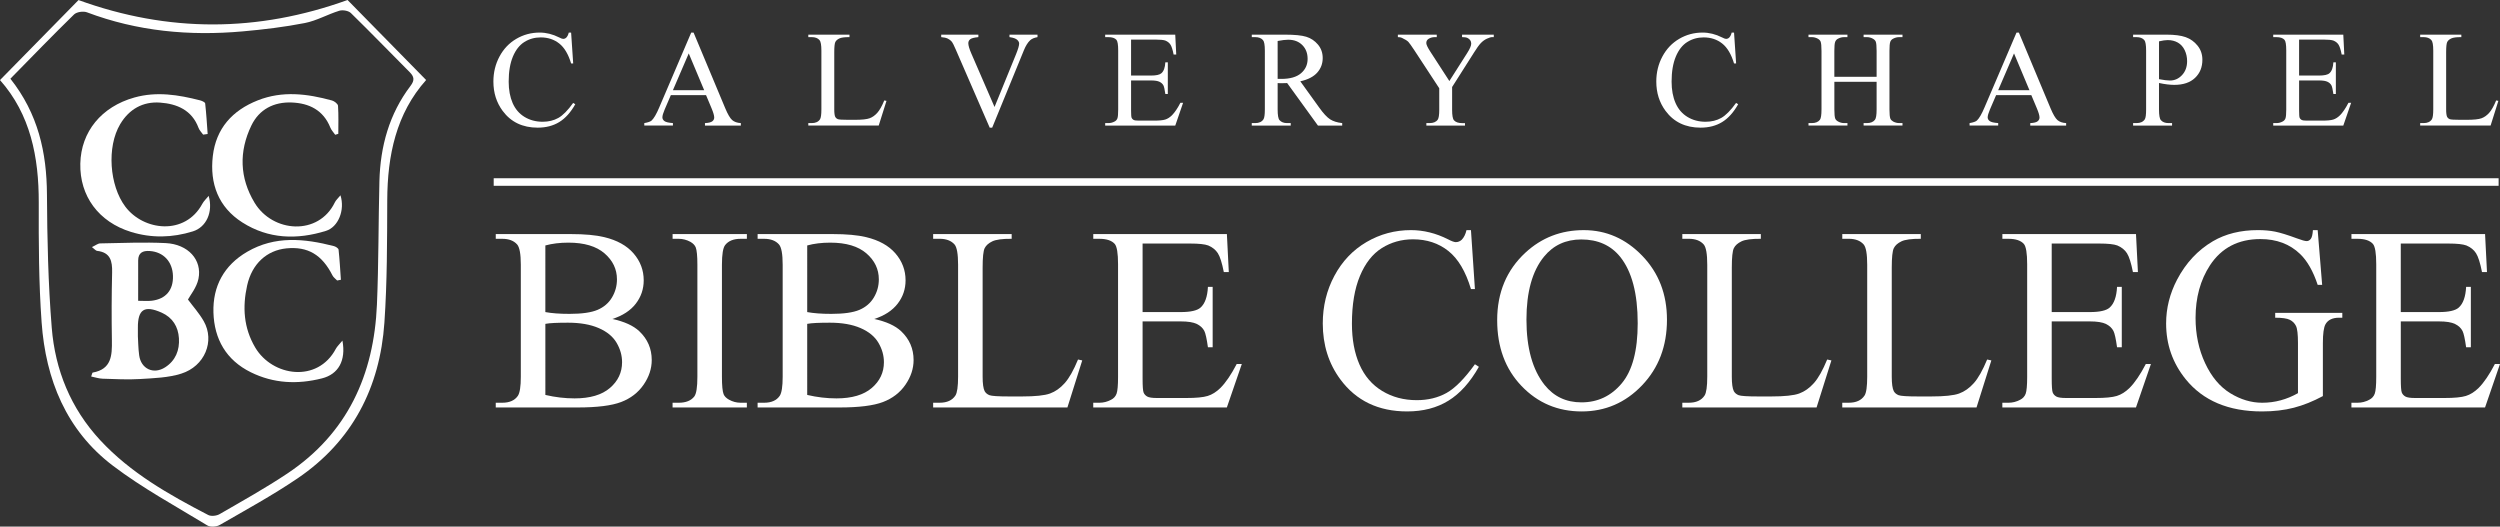 <?xml version="1.0" encoding="utf-8"?>
<!-- Generator: Adobe Illustrator 16.0.0, SVG Export Plug-In . SVG Version: 6.00 Build 0)  -->
<!DOCTYPE svg PUBLIC "-//W3C//DTD SVG 1.1//EN" "http://www.w3.org/Graphics/SVG/1.1/DTD/svg11.dtd">
<svg version="1.1" id="Layer_1" xmlns="http://www.w3.org/2000/svg" xmlns:xlink="http://www.w3.org/1999/xlink" x="0px" y="0px"
	 width="173.319px" height="36.51px" viewBox="0 0 173.319 36.51" enable-background="new 0 0 173.319 36.51" xml:space="preserve">
<rect x="0" y="0" width="173.319" height="36.51" fill="#333333" stroke="none"/>
<g>
	<g>
		<path fill-rule="evenodd" clip-rule="evenodd" fill="#FFFFFF" d="M0,5.551c1.86-1.895,3.689-3.759,5.443-5.546
			C11.685,2.266,17.857,2.249,24.095,0c1.759,1.792,3.59,3.655,5.447,5.547c-2.076,2.326-2.684,5.222-2.695,8.337
			c-0.009,2.823-0.005,5.653-0.196,8.467c-0.308,4.517-2.224,8.237-6.026,10.816c-1.73,1.173-3.574,2.18-5.387,3.226
			c-0.226,0.131-0.653,0.164-0.861,0.036c-2.207-1.346-4.5-2.586-6.552-4.144c-3.237-2.455-4.657-5.981-4.94-9.937
			c-0.198-2.755-0.206-5.528-0.198-8.293C2.695,10.879,2.107,7.925,0,5.551z M0.72,5.457c1.926,2.432,2.519,5.115,2.535,8.023
			c0.017,3.082,0.084,6.171,0.332,9.241c0.236,2.932,1.315,5.587,3.352,7.788c2.115,2.284,4.777,3.783,7.495,5.194
			c0.203,0.106,0.58,0.063,0.791-0.06c1.584-0.917,3.189-1.809,4.71-2.825c4.156-2.777,5.991-6.836,6.197-11.705
			c0.121-2.849,0.1-5.705,0.172-8.556c0.062-2.408,0.678-4.655,2.155-6.601c0.301-0.395,0.255-0.642-0.065-0.962
			c-1.358-1.361-2.692-2.746-4.067-4.088c-0.168-0.164-0.567-0.233-0.803-0.161c-0.809,0.248-1.57,0.691-2.39,0.852
			c-1.419,0.278-2.865,0.45-4.308,0.579c-3.69,0.33-7.305-0.003-10.801-1.323c-0.25-0.094-0.71-0.027-0.892,0.15
			C3.655,2.446,2.22,3.932,0.72,5.457z"/>
		<path fill-rule="evenodd" clip-rule="evenodd" fill="#FFFFFF" d="M13.03,20.766c0.35,0.473,0.784,0.953,1.096,1.502
			c0.781,1.377,0.074,3.123-1.564,3.637c-0.896,0.282-1.882,0.312-2.833,0.371c-0.87,0.054-1.747,0.005-2.62-0.022
			c-0.257-0.008-0.512-0.097-0.788-0.152c0.064-0.174,0.077-0.268,0.104-0.272c1.31-0.23,1.349-1.189,1.332-2.23
			c-0.026-1.572-0.022-3.146,0.016-4.719c0.019-0.789-0.123-1.386-1.043-1.489c-0.091-0.01-0.171-0.122-0.357-0.263
			c0.25-0.116,0.411-0.252,0.574-0.255c1.514-0.026,3.031-0.096,4.541-0.021c1.552,0.077,2.541,1.163,2.27,2.479
			C13.633,19.936,13.185,20.474,13.03,20.766z M9.559,23.313c0.022,0.342,0.023,0.836,0.09,1.322
			c0.129,0.942,0.997,1.344,1.798,0.831c0.728-0.466,1.01-1.192,0.958-2.015c-0.05-0.799-0.436-1.437-1.2-1.777
			c-1.193-0.53-1.656-0.229-1.646,1.055C9.56,22.873,9.559,23.018,9.559,23.313z M9.578,20.854c0.377,0,0.668,0.029,0.95-0.006
			c0.973-0.121,1.491-0.74,1.463-1.719c-0.027-0.991-0.661-1.662-1.607-1.727c-0.488-0.034-0.802,0.121-0.805,0.657
			C9.574,18.957,9.578,19.854,9.578,20.854z"/>
		<path fill-rule="evenodd" clip-rule="evenodd" fill="#FFFFFF" d="M23.74,23.613c0.258,1.393-0.285,2.331-1.417,2.618
			c-1.69,0.429-3.346,0.361-4.935-0.423c-1.715-0.847-2.536-2.304-2.591-4.144c-0.054-1.818,0.732-3.271,2.337-4.207
			c1.934-1.128,3.967-0.921,6.013-0.396c0.125,0.032,0.314,0.152,0.325,0.247c0.075,0.694,0.112,1.392,0.161,2.088
			c-0.087,0.017-0.173,0.034-0.26,0.05c-0.11-0.116-0.255-0.215-0.324-0.352c-0.724-1.435-1.711-2.02-3.19-1.875
			c-1.352,0.134-2.389,1.055-2.726,2.571c-0.331,1.485-0.247,2.941,0.561,4.304c1.187,2.004,4.32,2.477,5.588,0.087
			C23.371,24.015,23.523,23.88,23.74,23.613z"/>
		<path fill-rule="evenodd" clip-rule="evenodd" fill="#FFFFFF" d="M14.083,9.334c-0.108-0.155-0.255-0.295-0.318-0.466
			c-0.462-1.243-1.502-1.671-2.671-1.755C9.908,7.029,8.951,7.566,8.33,8.612c-0.936,1.575-0.744,4.248,0.358,5.714
			c1.264,1.683,4.146,2.022,5.341-0.201c0.099-0.184,0.264-0.333,0.438-0.546c0.32,1.123-0.162,2.17-1.095,2.461
			c-1.422,0.444-2.863,0.479-4.293,0.037c-2.243-0.693-3.561-2.488-3.511-4.737C5.617,9.125,7.04,7.398,9.313,6.761
			c1.545-0.434,3.054-0.19,4.559,0.196c0.132,0.034,0.342,0.128,0.352,0.212c0.08,0.704,0.12,1.413,0.172,2.12
			C14.291,9.304,14.187,9.319,14.083,9.334z"/>
		<path fill-rule="evenodd" clip-rule="evenodd" fill="#FFFFFF" d="M23.604,13.539c0.327,1.036-0.16,2.204-1.003,2.466
			c-2.006,0.625-3.989,0.57-5.799-0.583c-1.664-1.06-2.269-2.695-2.048-4.604c0.221-1.914,1.353-3.164,3.121-3.862
			c1.713-0.677,3.431-0.458,5.14,0.01c0.167,0.046,0.409,0.234,0.419,0.37c0.044,0.645,0.02,1.294,0.02,1.942
			c-0.072,0.022-0.144,0.044-0.215,0.066c-0.115-0.166-0.265-0.317-0.338-0.499c-0.486-1.218-1.481-1.695-2.685-1.739
			c-1.226-0.046-2.246,0.468-2.791,1.6c-0.867,1.799-0.815,3.621,0.22,5.342c1.257,2.093,4.447,2.318,5.573-0.025
			C23.288,13.876,23.425,13.761,23.604,13.539z"/>
	</g>
	<g>
		<path fill="#FFFFFF" d="M39.594,2.258l0.144,2.143h-0.144c-0.192-0.641-0.466-1.104-0.823-1.385s-0.784-0.423-1.283-0.423
			c-0.418,0-0.796,0.106-1.134,0.318c-0.337,0.212-0.604,0.551-0.797,1.016c-0.194,0.465-0.291,1.043-0.291,1.734
			c0,0.57,0.092,1.064,0.274,1.483c0.183,0.418,0.458,0.739,0.825,0.962s0.787,0.335,1.258,0.335c0.409,0,0.77-0.088,1.083-0.263
			s0.657-0.523,1.032-1.044l0.145,0.093c-0.316,0.561-0.685,0.972-1.106,1.232S37.854,8.85,37.275,8.85
			c-1.044,0-1.854-0.388-2.427-1.162c-0.428-0.577-0.642-1.255-0.642-2.036c0-0.629,0.141-1.208,0.423-1.734
			c0.282-0.527,0.67-0.935,1.164-1.225c0.494-0.29,1.035-0.435,1.62-0.435c0.456,0,0.905,0.112,1.349,0.335
			c0.13,0.068,0.223,0.102,0.278,0.102c0.084,0,0.157-0.029,0.219-0.088c0.081-0.083,0.138-0.2,0.172-0.349H39.594z"/>
		<path fill="#FFFFFF" d="M48.948,6.595h-2.44L46.08,7.59c-0.105,0.245-0.158,0.427-0.158,0.548c0,0.096,0.045,0.181,0.137,0.253
			c0.091,0.073,0.289,0.12,0.593,0.142v0.172h-1.985V8.534c0.263-0.046,0.434-0.107,0.511-0.181
			c0.158-0.149,0.333-0.451,0.526-0.907l2.217-5.188h0.163l2.194,5.244c0.177,0.422,0.337,0.695,0.481,0.821
			c0.144,0.125,0.345,0.196,0.602,0.211v0.172h-2.487V8.534c0.251-0.012,0.42-0.054,0.509-0.125s0.132-0.158,0.132-0.26
			c0-0.136-0.062-0.352-0.186-0.646L48.948,6.595z M48.818,6.251l-1.069-2.548l-1.097,2.548H48.818z"/>
		<path fill="#FFFFFF" d="M61.305,6.962l0.153,0.032l-0.539,1.711h-4.881V8.534h0.237c0.267,0,0.458-0.087,0.572-0.26
			c0.065-0.099,0.098-0.329,0.098-0.688V3.518c0-0.394-0.043-0.64-0.13-0.739c-0.121-0.137-0.301-0.205-0.54-0.205h-0.237V2.402
			h2.854v0.172c-0.335-0.003-0.569,0.028-0.705,0.093c-0.134,0.065-0.227,0.147-0.276,0.247s-0.074,0.336-0.074,0.711v3.961
			c0,0.257,0.024,0.434,0.074,0.53c0.037,0.065,0.095,0.113,0.172,0.145c0.078,0.031,0.319,0.046,0.725,0.046h0.46
			c0.483,0,0.823-0.036,1.018-0.107s0.374-0.198,0.535-0.379S61.144,7.353,61.305,6.962z"/>
		<path fill="#FFFFFF" d="M71.928,2.402v0.172c-0.223,0.04-0.392,0.111-0.507,0.214c-0.164,0.152-0.31,0.384-0.437,0.697
			L68.786,8.85h-0.172l-2.362-5.435c-0.121-0.279-0.206-0.449-0.255-0.512c-0.078-0.096-0.173-0.171-0.287-0.225
			c-0.113-0.054-0.266-0.089-0.458-0.104V2.402h2.576v0.172c-0.292,0.028-0.481,0.077-0.567,0.148
			c-0.087,0.071-0.13,0.163-0.13,0.274c0,0.155,0.071,0.397,0.214,0.725l1.604,3.696l1.487-3.649
			c0.146-0.359,0.219-0.609,0.219-0.749c0-0.089-0.045-0.176-0.135-0.258s-0.242-0.14-0.456-0.174
			c-0.016-0.003-0.042-0.007-0.079-0.014V2.402H71.928z"/>
		<path fill="#FFFFFF" d="M78.414,2.746v2.492h1.385c0.359,0,0.6-0.054,0.721-0.163c0.161-0.143,0.251-0.394,0.27-0.753h0.172v2.194
			h-0.172c-0.043-0.307-0.087-0.503-0.13-0.59c-0.056-0.108-0.147-0.194-0.274-0.255c-0.127-0.062-0.322-0.093-0.586-0.093h-1.385
			v2.078c0,0.279,0.012,0.449,0.037,0.509s0.068,0.108,0.13,0.144c0.062,0.036,0.179,0.054,0.353,0.054h1.069
			c0.356,0,0.615-0.025,0.776-0.074c0.161-0.05,0.316-0.147,0.465-0.293c0.192-0.192,0.389-0.482,0.59-0.869h0.186l-0.543,1.58
			h-4.858V8.534h0.223c0.149,0,0.29-0.036,0.423-0.107c0.099-0.049,0.166-0.124,0.202-0.223c0.036-0.099,0.053-0.302,0.053-0.609
			V3.5c0-0.4-0.041-0.646-0.121-0.739c-0.111-0.124-0.297-0.186-0.558-0.186h-0.223V2.402h4.858l0.069,1.38h-0.182
			c-0.064-0.332-0.137-0.56-0.216-0.684c-0.079-0.124-0.196-0.218-0.351-0.283c-0.124-0.046-0.343-0.07-0.655-0.07H78.414z"/>
		<path fill="#FFFFFF" d="M93.053,8.706H91.37l-2.134-2.947c-0.158,0.006-0.287,0.01-0.386,0.01c-0.041,0-0.084-0.001-0.13-0.002
			c-0.046-0.002-0.094-0.004-0.144-0.007V7.59c0,0.396,0.043,0.643,0.13,0.739c0.118,0.136,0.295,0.205,0.53,0.205h0.247v0.172
			h-2.701V8.534h0.237c0.267,0,0.457-0.087,0.572-0.26c0.065-0.096,0.098-0.324,0.098-0.683V3.518c0-0.397-0.044-0.644-0.13-0.739
			c-0.121-0.137-0.301-0.205-0.539-0.205h-0.237V2.402h2.296c0.669,0,1.163,0.048,1.481,0.146c0.317,0.098,0.587,0.277,0.809,0.54
			C91.589,3.35,91.7,3.662,91.7,4.024c0,0.388-0.126,0.724-0.379,1.009c-0.253,0.285-0.644,0.487-1.174,0.604l1.302,1.809
			c0.297,0.416,0.553,0.691,0.767,0.828c0.214,0.137,0.493,0.223,0.836,0.26V8.706z M88.576,5.466c0.059,0,0.11,0,0.153,0.002
			s0.079,0.002,0.107,0.002c0.601,0,1.055-0.13,1.36-0.391s0.458-0.592,0.458-0.995c0-0.394-0.123-0.714-0.369-0.96
			c-0.247-0.247-0.573-0.37-0.979-0.37c-0.18,0-0.423,0.03-0.73,0.088V5.466z"/>
		<path fill="#FFFFFF" d="M101.361,2.402h2.199v0.172h-0.121c-0.081,0-0.198,0.036-0.354,0.107
			c-0.155,0.071-0.295,0.173-0.423,0.307s-0.283,0.351-0.47,0.651l-1.52,2.394v1.581c0,0.388,0.043,0.629,0.13,0.726
			c0.118,0.13,0.304,0.195,0.558,0.195h0.205v0.172h-2.678V8.534h0.223c0.267,0,0.456-0.081,0.567-0.242
			c0.068-0.099,0.103-0.325,0.103-0.679V6.121l-1.729-2.64c-0.205-0.31-0.343-0.504-0.417-0.582
			c-0.073-0.078-0.224-0.17-0.453-0.279c-0.062-0.031-0.152-0.046-0.27-0.046V2.402h2.696v0.172h-0.14
			c-0.146,0-0.279,0.034-0.402,0.102c-0.122,0.068-0.184,0.17-0.184,0.307c0,0.112,0.095,0.313,0.284,0.604l1.315,2.031l1.237-1.943
			c0.186-0.292,0.279-0.508,0.279-0.651c0-0.087-0.022-0.164-0.067-0.232c-0.045-0.068-0.11-0.122-0.193-0.161
			c-0.083-0.039-0.209-0.058-0.376-0.058V2.402z"/>
		<path fill="#FFFFFF" d="M120.217,2.258l0.144,2.143h-0.144c-0.192-0.641-0.466-1.104-0.823-1.385
			c-0.357-0.282-0.784-0.423-1.283-0.423c-0.418,0-0.796,0.106-1.135,0.318c-0.338,0.212-0.604,0.551-0.797,1.016
			c-0.194,0.465-0.291,1.043-0.291,1.734c0,0.57,0.091,1.064,0.274,1.483c0.183,0.418,0.458,0.739,0.825,0.962
			c0.367,0.223,0.786,0.335,1.257,0.335c0.409,0,0.77-0.088,1.083-0.263c0.313-0.175,0.657-0.523,1.032-1.044l0.144,0.093
			c-0.316,0.561-0.685,0.972-1.106,1.232s-0.922,0.391-1.501,0.391c-1.044,0-1.854-0.388-2.427-1.162
			c-0.428-0.577-0.642-1.255-0.642-2.036c0-0.629,0.141-1.208,0.423-1.734c0.282-0.527,0.67-0.935,1.165-1.225
			c0.494-0.29,1.034-0.435,1.62-0.435c0.455,0,0.905,0.112,1.348,0.335c0.13,0.068,0.224,0.102,0.279,0.102
			c0.083,0,0.156-0.029,0.219-0.088c0.08-0.083,0.137-0.2,0.172-0.349H120.217z"/>
		<path fill="#FFFFFF" d="M127.172,5.326h2.929V3.522c0-0.323-0.02-0.535-0.061-0.637c-0.03-0.077-0.096-0.144-0.194-0.2
			c-0.134-0.074-0.274-0.111-0.424-0.111h-0.223V2.402h2.696v0.172h-0.224c-0.148,0-0.289,0.036-0.423,0.107
			c-0.099,0.049-0.167,0.125-0.202,0.225c-0.035,0.101-0.054,0.306-0.054,0.616V7.59c0,0.319,0.021,0.53,0.061,0.632
			c0.031,0.077,0.095,0.144,0.19,0.2c0.137,0.074,0.279,0.111,0.428,0.111h0.224v0.172h-2.696V8.534h0.223
			c0.258,0,0.445-0.076,0.563-0.228c0.077-0.099,0.116-0.338,0.116-0.716V5.67h-2.929v1.92c0,0.319,0.021,0.53,0.061,0.632
			c0.031,0.077,0.096,0.144,0.195,0.2c0.134,0.074,0.274,0.111,0.423,0.111h0.228v0.172h-2.7V8.534h0.223
			c0.261,0,0.449-0.076,0.567-0.228c0.074-0.099,0.111-0.338,0.111-0.716V3.522c0-0.323-0.021-0.535-0.061-0.637
			c-0.031-0.077-0.095-0.144-0.19-0.2c-0.137-0.074-0.278-0.111-0.428-0.111h-0.223V2.402h2.7v0.172h-0.228
			c-0.148,0-0.289,0.036-0.423,0.107c-0.097,0.049-0.162,0.125-0.2,0.225c-0.037,0.101-0.056,0.306-0.056,0.616V5.326z"/>
		<path fill="#FFFFFF" d="M140.826,6.595h-2.44l-0.428,0.995c-0.105,0.245-0.158,0.427-0.158,0.548c0,0.096,0.046,0.181,0.137,0.253
			c0.092,0.073,0.289,0.12,0.593,0.142v0.172h-1.984V8.534c0.263-0.046,0.434-0.107,0.511-0.181
			c0.158-0.149,0.333-0.451,0.525-0.907l2.218-5.188h0.163l2.194,5.244c0.176,0.422,0.337,0.695,0.48,0.821
			c0.145,0.125,0.345,0.196,0.603,0.211v0.172h-2.487V8.534c0.251-0.012,0.421-0.054,0.509-0.125
			c0.089-0.071,0.133-0.158,0.133-0.26c0-0.136-0.063-0.352-0.187-0.646L140.826,6.595z M140.696,6.251l-1.069-2.548l-1.098,2.548
			H140.696z"/>
		<path fill="#FFFFFF" d="M149.678,5.753V7.59c0,0.396,0.044,0.643,0.13,0.739c0.118,0.136,0.296,0.205,0.535,0.205h0.241v0.172
			h-2.701V8.534h0.237c0.267,0,0.457-0.087,0.572-0.26c0.063-0.096,0.093-0.324,0.093-0.683V3.518c0-0.397-0.042-0.644-0.125-0.739
			c-0.121-0.137-0.301-0.205-0.54-0.205h-0.237V2.402h2.312c0.563,0,1.009,0.058,1.334,0.174c0.325,0.116,0.6,0.312,0.822,0.588
			c0.224,0.276,0.335,0.603,0.335,0.981c0,0.514-0.17,0.933-0.51,1.255c-0.339,0.323-0.818,0.484-1.438,0.484
			c-0.151,0-0.315-0.011-0.492-0.033S149.879,5.797,149.678,5.753z M149.678,5.489c0.164,0.031,0.311,0.054,0.438,0.07
			c0.127,0.015,0.234,0.023,0.325,0.023c0.322,0,0.6-0.125,0.834-0.375s0.352-0.572,0.352-0.969c0-0.272-0.056-0.526-0.167-0.76
			c-0.112-0.234-0.271-0.409-0.475-0.525c-0.205-0.116-0.438-0.174-0.697-0.174c-0.158,0-0.361,0.029-0.609,0.088V5.489z"/>
		<path fill="#FFFFFF" d="M159.39,2.746v2.492h1.386c0.359,0,0.6-0.054,0.72-0.163c0.161-0.143,0.251-0.394,0.271-0.753h0.172v2.194
			h-0.172c-0.044-0.307-0.087-0.503-0.131-0.59c-0.056-0.108-0.147-0.194-0.274-0.255c-0.127-0.062-0.321-0.093-0.585-0.093h-1.386
			v2.078c0,0.279,0.013,0.449,0.037,0.509c0.025,0.061,0.068,0.108,0.13,0.144c0.063,0.036,0.18,0.054,0.354,0.054h1.069
			c0.356,0,0.615-0.025,0.776-0.074c0.161-0.05,0.316-0.147,0.465-0.293c0.192-0.192,0.389-0.482,0.59-0.869h0.187l-0.544,1.58
			h-4.858V8.534h0.224c0.148,0,0.29-0.036,0.423-0.107c0.1-0.049,0.167-0.124,0.202-0.223c0.036-0.099,0.054-0.302,0.054-0.609V3.5
			c0-0.4-0.04-0.646-0.121-0.739c-0.111-0.124-0.297-0.186-0.558-0.186h-0.224V2.402h4.858l0.069,1.38h-0.181
			c-0.065-0.332-0.138-0.56-0.217-0.684c-0.079-0.124-0.195-0.218-0.351-0.283c-0.124-0.046-0.343-0.07-0.655-0.07H159.39z"/>
		<path fill="#FFFFFF" d="M173.053,6.962l0.153,0.032l-0.539,1.711h-4.882V8.534h0.237c0.267,0,0.458-0.087,0.572-0.26
			c0.065-0.099,0.098-0.329,0.098-0.688V3.518c0-0.394-0.043-0.64-0.13-0.739c-0.121-0.137-0.301-0.205-0.54-0.205h-0.237V2.402
			h2.854v0.172c-0.334-0.003-0.569,0.028-0.704,0.093c-0.135,0.065-0.227,0.147-0.276,0.247s-0.074,0.336-0.074,0.711v3.961
			c0,0.257,0.024,0.434,0.074,0.53c0.037,0.065,0.095,0.113,0.172,0.145c0.078,0.031,0.319,0.046,0.726,0.046h0.46
			c0.483,0,0.823-0.036,1.018-0.107c0.195-0.071,0.374-0.198,0.535-0.379S172.892,7.353,173.053,6.962z"/>
	</g>
	<g>
		<path fill="#FFFFFF" d="M42.453,22.115c0.833,0.177,1.457,0.461,1.87,0.851c0.573,0.544,0.86,1.209,0.86,1.995
			c0,0.597-0.189,1.168-0.567,1.715c-0.378,0.546-0.897,0.945-1.556,1.196c-0.659,0.251-1.665,0.377-3.018,0.377h-5.673v-0.328
			h0.452c0.502,0,0.863-0.16,1.082-0.479c0.136-0.207,0.204-0.647,0.204-1.321v-7.765c0-0.745-0.085-1.215-0.257-1.41
			c-0.23-0.26-0.573-0.39-1.028-0.39h-0.452v-0.328h5.194c0.969,0,1.747,0.071,2.332,0.213c0.886,0.213,1.563,0.589,2.03,1.13
			c0.467,0.541,0.701,1.163,0.701,1.866c0,0.603-0.184,1.143-0.55,1.618S43.167,21.884,42.453,22.115z M37.808,21.636
			c0.219,0.041,0.468,0.072,0.749,0.093c0.28,0.021,0.589,0.031,0.926,0.031c0.863,0,1.511-0.093,1.946-0.279
			c0.434-0.186,0.767-0.471,0.997-0.855c0.23-0.384,0.346-0.804,0.346-1.259c0-0.703-0.287-1.304-0.86-1.8s-1.409-0.745-2.508-0.745
			c-0.591,0-1.123,0.065-1.596,0.195V21.636z M37.808,27.38c0.685,0.16,1.362,0.239,2.03,0.239c1.069,0,1.885-0.241,2.447-0.722
			c0.561-0.481,0.842-1.077,0.842-1.787c0-0.466-0.127-0.916-0.381-1.347c-0.254-0.432-0.668-0.771-1.241-1.02
			c-0.573-0.248-1.282-0.372-2.127-0.372c-0.366,0-0.68,0.006-0.94,0.018c-0.26,0.012-0.47,0.033-0.629,0.063V27.38z"/>
		<path fill="#FFFFFF" d="M51.778,27.921v0.328h-5.15v-0.328h0.426c0.496,0,0.857-0.145,1.081-0.435
			c0.142-0.189,0.213-0.644,0.213-1.365v-7.765c0-0.609-0.039-1.011-0.115-1.206c-0.059-0.147-0.18-0.274-0.363-0.381
			c-0.26-0.142-0.532-0.213-0.815-0.213h-0.426v-0.328h5.15v0.328h-0.434c-0.491,0-0.848,0.145-1.073,0.435
			c-0.148,0.189-0.222,0.645-0.222,1.365v7.765c0,0.609,0.039,1.011,0.115,1.206c0.059,0.148,0.183,0.275,0.373,0.381
			c0.254,0.142,0.523,0.213,0.807,0.213H51.778z"/>
		<path fill="#FFFFFF" d="M60.607,22.115c0.833,0.177,1.457,0.461,1.87,0.851c0.573,0.544,0.86,1.209,0.86,1.995
			c0,0.597-0.189,1.168-0.567,1.715c-0.378,0.546-0.897,0.945-1.556,1.196c-0.659,0.251-1.665,0.377-3.018,0.377h-5.673v-0.328
			h0.452c0.502,0,0.863-0.16,1.082-0.479c0.136-0.207,0.204-0.647,0.204-1.321v-7.765c0-0.745-0.085-1.215-0.257-1.41
			c-0.23-0.26-0.574-0.39-1.028-0.39h-0.452v-0.328h5.195c0.969,0,1.746,0.071,2.332,0.213c0.886,0.213,1.563,0.589,2.03,1.13
			c0.466,0.541,0.7,1.163,0.7,1.866c0,0.603-0.183,1.143-0.55,1.618C61.863,21.531,61.322,21.884,60.607,22.115z M55.962,21.636
			c0.219,0.041,0.468,0.072,0.749,0.093c0.28,0.021,0.59,0.031,0.927,0.031c0.862,0,1.511-0.093,1.946-0.279
			c0.434-0.186,0.766-0.471,0.997-0.855c0.23-0.384,0.346-0.804,0.346-1.259c0-0.703-0.287-1.304-0.86-1.8
			c-0.574-0.496-1.41-0.745-2.509-0.745c-0.591,0-1.123,0.065-1.596,0.195V21.636z M55.962,27.38c0.686,0.16,1.362,0.239,2.03,0.239
			c1.069,0,1.885-0.241,2.446-0.722s0.842-1.077,0.842-1.787c0-0.466-0.127-0.916-0.381-1.347c-0.254-0.432-0.668-0.771-1.241-1.02
			c-0.573-0.248-1.282-0.372-2.127-0.372c-0.367,0-0.68,0.006-0.94,0.018s-0.47,0.033-0.629,0.063V27.38z"/>
		<path fill="#FFFFFF" d="M74.737,24.924l0.292,0.062l-1.028,3.262h-9.308v-0.328h0.452c0.508,0,0.872-0.166,1.09-0.497
			c0.124-0.189,0.187-0.626,0.187-1.312v-7.756c0-0.75-0.083-1.22-0.249-1.41c-0.23-0.26-0.574-0.39-1.028-0.39h-0.452v-0.328h5.443
			v0.328c-0.638-0.005-1.086,0.053-1.343,0.178c-0.257,0.124-0.433,0.28-0.528,0.47c-0.094,0.189-0.142,0.641-0.142,1.356v7.552
			c0,0.491,0.047,0.828,0.142,1.011c0.071,0.124,0.18,0.215,0.328,0.274s0.609,0.089,1.383,0.089h0.878
			c0.922,0,1.569-0.068,1.941-0.204c0.373-0.136,0.712-0.376,1.02-0.722C74.123,26.214,74.43,25.669,74.737,24.924z"/>
		<path fill="#FFFFFF" d="M79.213,16.884v4.751h2.642c0.686,0,1.144-0.104,1.374-0.31c0.307-0.272,0.479-0.751,0.514-1.437h0.328
			v4.185h-0.328c-0.083-0.585-0.166-0.96-0.248-1.126c-0.106-0.207-0.281-0.37-0.523-0.487c-0.242-0.119-0.614-0.178-1.117-0.178
			h-2.642v3.962c0,0.532,0.023,0.855,0.071,0.971s0.13,0.207,0.249,0.275c0.118,0.068,0.342,0.102,0.674,0.102h2.039
			c0.68,0,1.173-0.047,1.48-0.142c0.307-0.094,0.603-0.28,0.886-0.558c0.366-0.367,0.742-0.919,1.126-1.658h0.354l-1.037,3.014
			h-9.263v-0.328h0.425c0.284,0,0.552-0.068,0.807-0.204c0.189-0.094,0.317-0.236,0.386-0.426c0.068-0.189,0.102-0.576,0.102-1.161
			v-7.81c0-0.762-0.077-1.232-0.23-1.41c-0.212-0.236-0.567-0.354-1.063-0.354h-0.425v-0.328h9.263l0.133,2.633h-0.346
			c-0.124-0.632-0.261-1.066-0.412-1.303c-0.15-0.236-0.374-0.417-0.669-0.541c-0.236-0.088-0.653-0.133-1.25-0.133H79.213z"/>
		<path fill="#FFFFFF" d="M101.978,15.954l0.275,4.086h-0.275c-0.366-1.223-0.89-2.104-1.569-2.642
			c-0.679-0.538-1.495-0.807-2.446-0.807c-0.797,0-1.519,0.203-2.163,0.607c-0.644,0.405-1.15,1.05-1.52,1.937
			c-0.369,0.886-0.554,1.988-0.554,3.306c0,1.087,0.174,2.03,0.522,2.828c0.349,0.798,0.874,1.41,1.574,1.835
			s1.499,0.638,2.398,0.638c0.78,0,1.468-0.167,2.065-0.5c0.597-0.334,1.253-0.998,1.968-1.99l0.275,0.177
			c-0.603,1.07-1.306,1.853-2.11,2.349c-0.803,0.497-1.758,0.745-2.863,0.745c-1.992,0-3.534-0.739-4.627-2.216
			c-0.815-1.099-1.223-2.393-1.223-3.882c0-1.2,0.269-2.302,0.807-3.307c0.538-1.004,1.278-1.783,2.221-2.336
			c0.942-0.552,1.973-0.829,3.089-0.829c0.869,0,1.726,0.213,2.57,0.638c0.248,0.13,0.426,0.195,0.532,0.195
			c0.159,0,0.298-0.056,0.417-0.168c0.154-0.16,0.263-0.381,0.328-0.665H101.978z"/>
		<path fill="#FFFFFF" d="M109.796,15.954c1.56,0,2.912,0.593,4.056,1.777s1.715,2.664,1.715,4.437c0,1.826-0.576,3.342-1.728,4.547
			c-1.152,1.206-2.547,1.809-4.185,1.809c-1.654,0-3.044-0.588-4.17-1.764c-1.126-1.176-1.688-2.698-1.688-4.565
			c0-1.909,0.65-3.466,1.95-4.672C106.874,16.477,108.224,15.954,109.796,15.954z M109.627,16.601c-1.075,0-1.938,0.399-2.588,1.197
			c-0.81,0.993-1.214,2.447-1.214,4.361c0,1.962,0.419,3.472,1.259,4.53c0.644,0.804,1.495,1.206,2.553,1.206
			c1.129,0,2.061-0.44,2.797-1.321s1.104-2.269,1.104-4.167c0-2.057-0.405-3.59-1.214-4.601
			C111.672,17.002,110.774,16.601,109.627,16.601z"/>
		<path fill="#FFFFFF" d="M126.674,24.924l0.293,0.062l-1.028,3.262h-9.308v-0.328h0.452c0.508,0,0.872-0.166,1.09-0.497
			c0.124-0.189,0.187-0.626,0.187-1.312v-7.756c0-0.75-0.083-1.22-0.249-1.41c-0.23-0.26-0.573-0.39-1.028-0.39h-0.452v-0.328h5.443
			v0.328c-0.638-0.005-1.086,0.053-1.343,0.178c-0.257,0.124-0.433,0.28-0.527,0.47c-0.095,0.189-0.142,0.641-0.142,1.356v7.552
			c0,0.491,0.047,0.828,0.142,1.011c0.071,0.124,0.18,0.215,0.328,0.274c0.147,0.059,0.608,0.089,1.383,0.089h0.877
			c0.922,0,1.569-0.068,1.941-0.204c0.372-0.136,0.713-0.376,1.02-0.722C126.06,26.214,126.367,25.669,126.674,24.924z"/>
		<path fill="#FFFFFF" d="M137.764,24.924l0.292,0.062l-1.028,3.262h-9.308v-0.328h0.452c0.508,0,0.872-0.166,1.091-0.497
			c0.124-0.189,0.186-0.626,0.186-1.312v-7.756c0-0.75-0.083-1.22-0.248-1.41c-0.23-0.26-0.573-0.39-1.028-0.39h-0.452v-0.328h5.443
			v0.328c-0.639-0.005-1.086,0.053-1.344,0.178c-0.257,0.124-0.433,0.28-0.526,0.47c-0.096,0.189-0.143,0.641-0.143,1.356v7.552
			c0,0.491,0.047,0.828,0.143,1.011c0.07,0.124,0.18,0.215,0.327,0.274s0.608,0.089,1.383,0.089h0.878
			c0.922,0,1.568-0.068,1.941-0.204c0.372-0.136,0.712-0.376,1.02-0.722C137.148,26.214,137.456,25.669,137.764,24.924z"/>
		<path fill="#FFFFFF" d="M142.24,16.884v4.751h2.642c0.686,0,1.144-0.104,1.374-0.31c0.307-0.272,0.479-0.751,0.514-1.437h0.328
			v4.185h-0.328c-0.082-0.585-0.165-0.96-0.248-1.126c-0.106-0.207-0.28-0.37-0.522-0.487c-0.243-0.119-0.615-0.178-1.117-0.178
			h-2.642v3.962c0,0.532,0.023,0.855,0.07,0.971c0.048,0.115,0.13,0.207,0.248,0.275s0.343,0.102,0.674,0.102h2.039
			c0.68,0,1.173-0.047,1.48-0.142c0.308-0.094,0.603-0.28,0.887-0.558c0.366-0.367,0.741-0.919,1.126-1.658h0.354l-1.037,3.014
			h-9.264v-0.328h0.426c0.283,0,0.552-0.068,0.807-0.204c0.188-0.094,0.317-0.236,0.386-0.426c0.067-0.189,0.102-0.576,0.102-1.161
			v-7.81c0-0.762-0.077-1.232-0.23-1.41c-0.213-0.236-0.567-0.354-1.063-0.354h-0.426v-0.328h9.264l0.133,2.633h-0.346
			c-0.124-0.632-0.262-1.066-0.412-1.303c-0.151-0.236-0.374-0.417-0.67-0.541c-0.236-0.088-0.652-0.133-1.249-0.133H142.24z"/>
		<path fill="#FFFFFF" d="M160.679,15.954l0.31,3.794h-0.31c-0.313-0.946-0.719-1.658-1.215-2.136
			c-0.715-0.692-1.634-1.038-2.757-1.038c-1.53,0-2.695,0.606-3.493,1.817c-0.668,1.023-1.001,2.24-1.001,3.652
			c0,1.146,0.222,2.192,0.664,3.138c0.443,0.945,1.024,1.639,1.742,2.079c0.718,0.44,1.455,0.661,2.212,0.661
			c0.443,0,0.872-0.056,1.285-0.169c0.414-0.112,0.813-0.277,1.197-0.496v-3.475c0-0.603-0.046-0.997-0.138-1.184
			c-0.092-0.186-0.233-0.328-0.426-0.425s-0.53-0.146-1.015-0.146v-0.337h4.653v0.337h-0.222c-0.461,0-0.777,0.153-0.948,0.461
			c-0.118,0.218-0.177,0.65-0.177,1.294v3.679c-0.681,0.366-1.351,0.635-2.013,0.807s-1.397,0.257-2.207,0.257
			c-2.322,0-4.087-0.745-5.292-2.234c-0.904-1.117-1.356-2.405-1.356-3.865c0-1.058,0.254-2.072,0.762-3.041
			c0.604-1.152,1.431-2.039,2.482-2.66c0.881-0.514,1.921-0.771,3.12-0.771c0.438,0,0.835,0.035,1.192,0.106
			c0.357,0.071,0.864,0.228,1.521,0.47c0.331,0.124,0.553,0.186,0.665,0.186s0.208-0.052,0.288-0.155
			c0.079-0.103,0.128-0.306,0.146-0.607H160.679z"/>
		<path fill="#FFFFFF" d="M166.44,16.884v4.751h2.642c0.686,0,1.144-0.104,1.374-0.31c0.307-0.272,0.479-0.751,0.514-1.437h0.328
			v4.185h-0.328c-0.083-0.585-0.165-0.96-0.248-1.126c-0.106-0.207-0.28-0.37-0.523-0.487c-0.242-0.119-0.614-0.178-1.116-0.178
			h-2.642v3.962c0,0.532,0.023,0.855,0.07,0.971c0.048,0.115,0.13,0.207,0.249,0.275c0.117,0.068,0.342,0.102,0.673,0.102h2.039
			c0.68,0,1.173-0.047,1.48-0.142c0.308-0.094,0.603-0.28,0.887-0.558c0.366-0.367,0.741-0.919,1.126-1.658h0.354l-1.037,3.014
			h-9.264v-0.328h0.426c0.283,0,0.552-0.068,0.807-0.204c0.188-0.094,0.317-0.236,0.385-0.426c0.068-0.189,0.103-0.576,0.103-1.161
			v-7.81c0-0.762-0.077-1.232-0.23-1.41c-0.213-0.236-0.567-0.354-1.063-0.354h-0.426v-0.328h9.264l0.133,2.633h-0.346
			c-0.124-0.632-0.262-1.066-0.412-1.303s-0.374-0.417-0.67-0.541c-0.236-0.088-0.652-0.133-1.25-0.133H166.44z"/>
	</g>
	<rect x="34.227" y="12.357" fill="#FFFFFF" width="138.996" height="0.524"/>
</g>
</svg>
